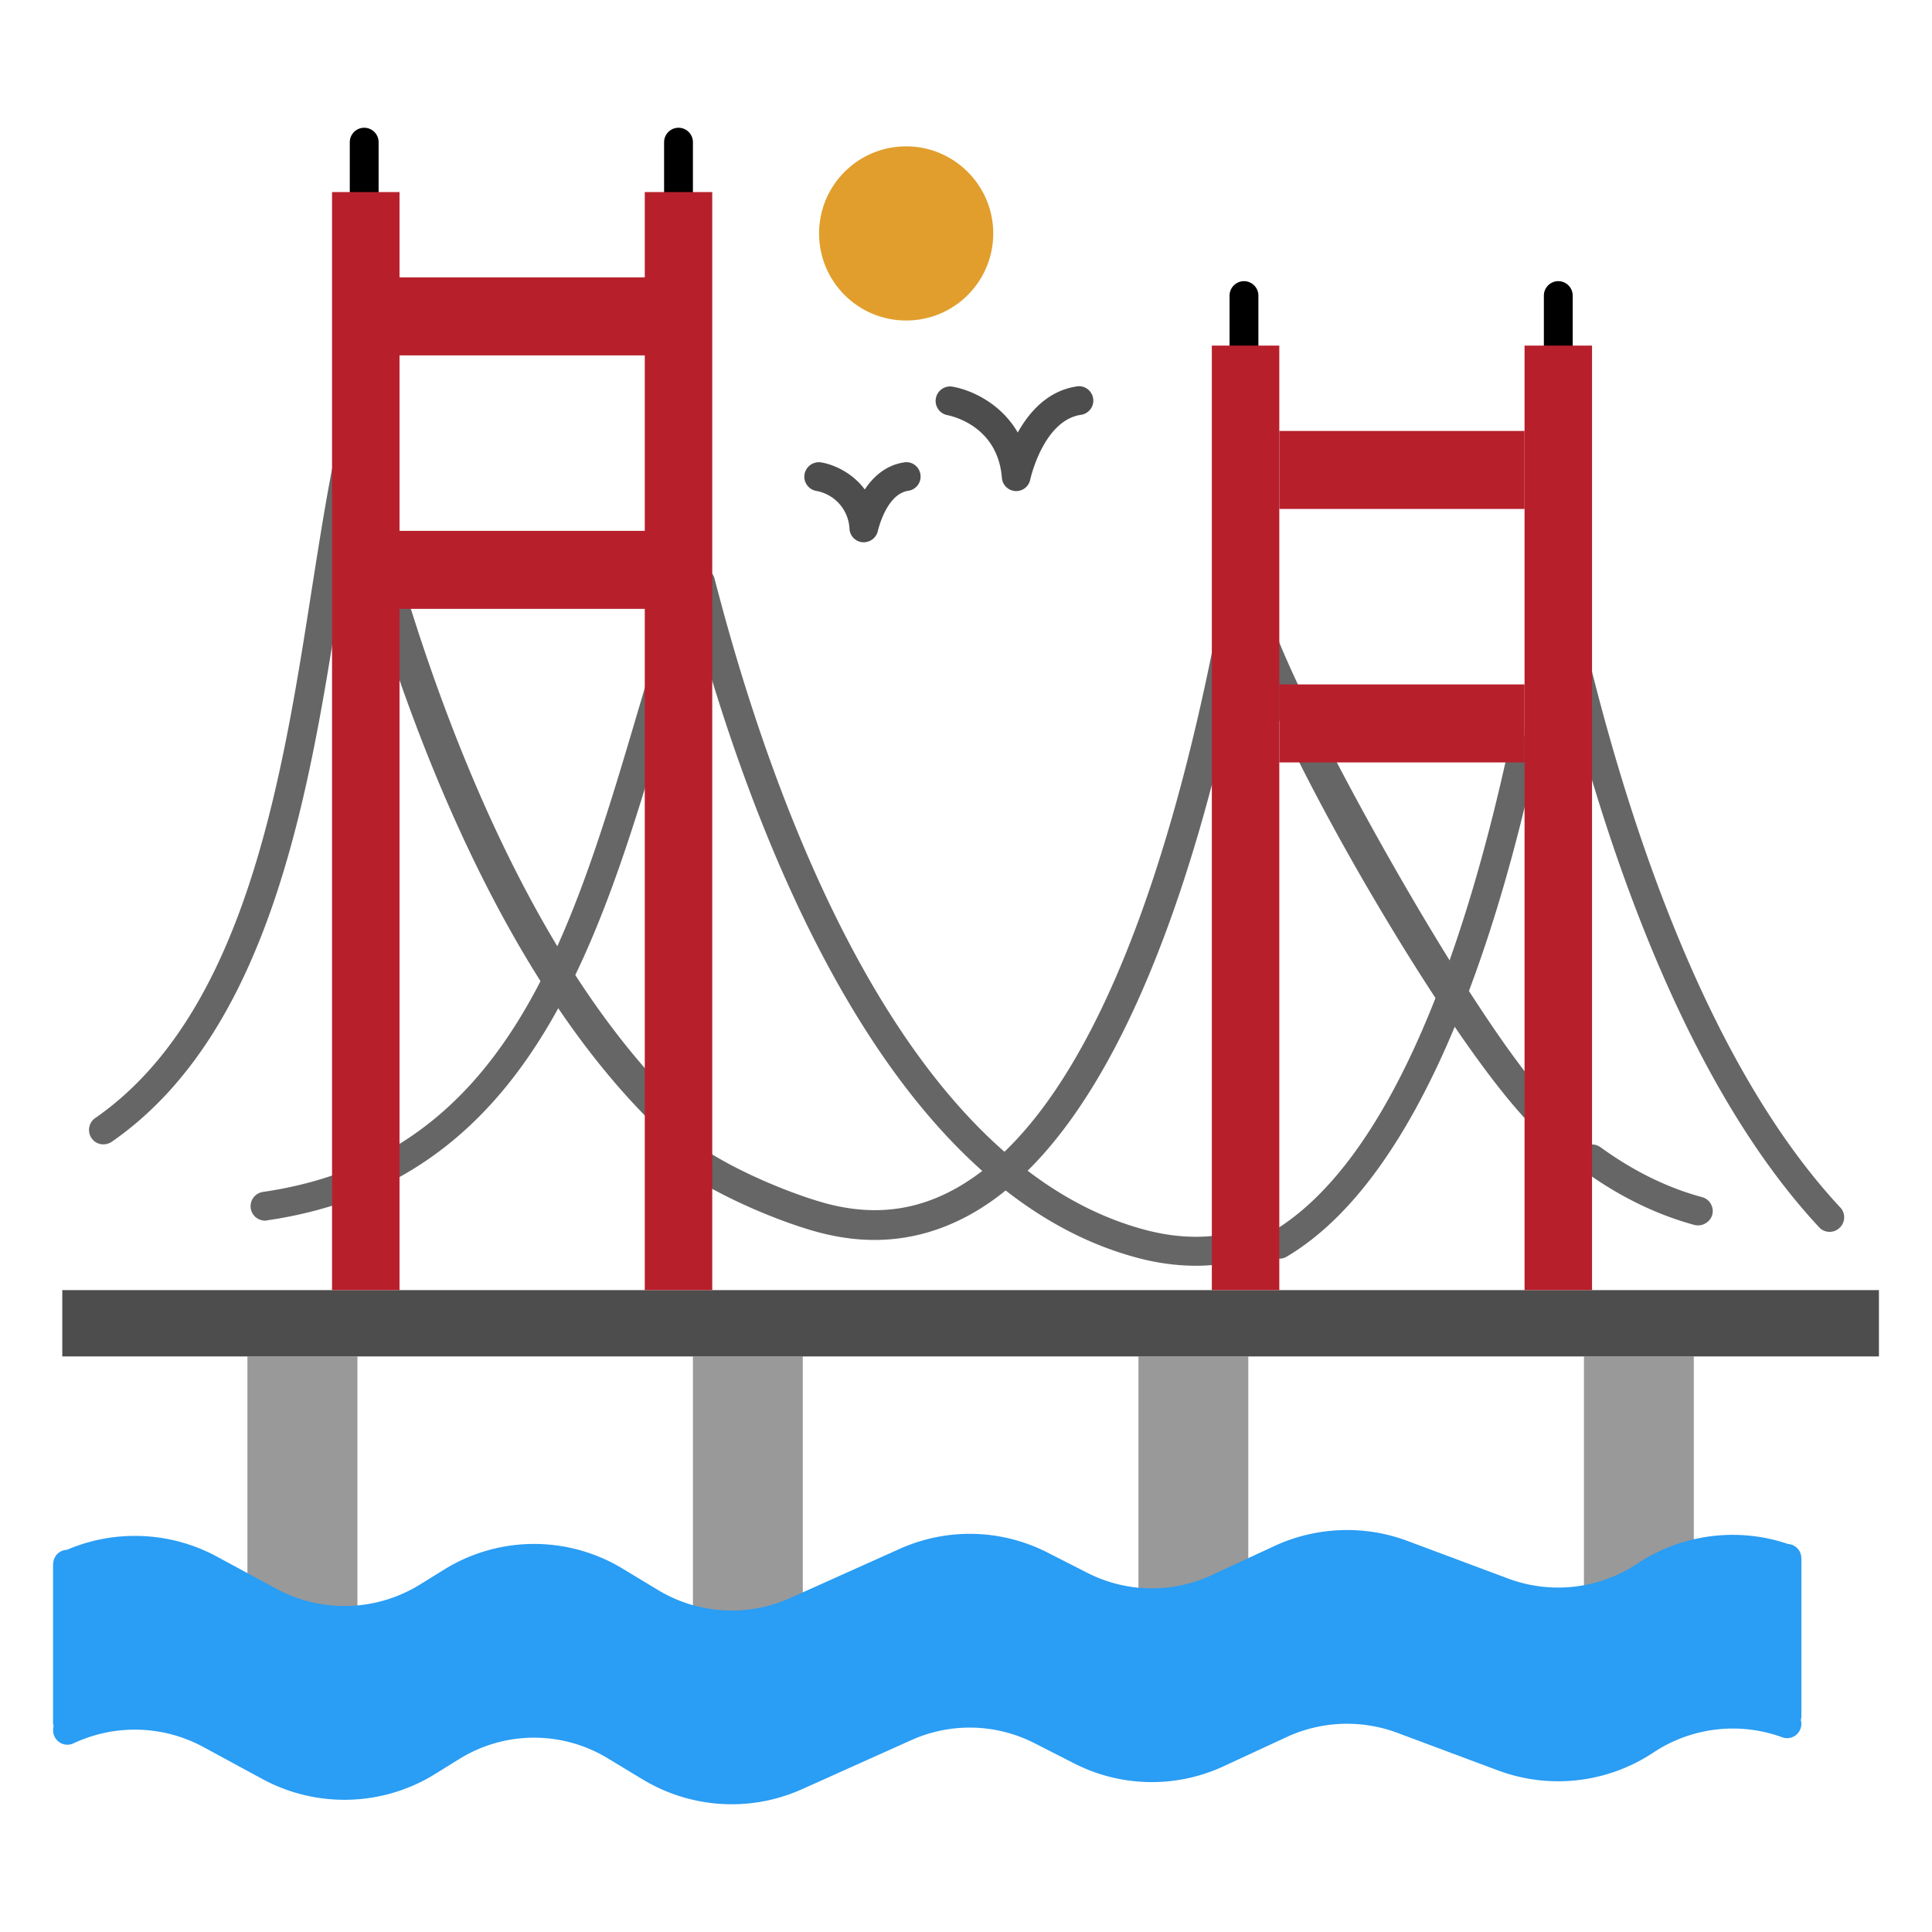 <svg viewBox="0 0 134 134" xmlns="http://www.w3.org/2000/svg"><g><path d="M25.26 14.32c-.55 0-1-.45-1-1V9.86c0-.55.45-1 1-1s1 .45 1 1v3.46c0 .55-.45 1-1 1zM47.06 14.32c-.55 0-1-.45-1-1V9.86c0-.55.45-1 1-1s1 .45 1 1v3.46c0 .55-.45 1-1 1zM86.28 24.96c-.55 0-1-.45-1-1V20.5c0-.55.45-1 1-1s1 .45 1 1v3.46c0 .56-.45 1-1 1zM108.08 24.96c-.55 0-1-.45-1-1V20.5c0-.55.45-1 1-1s1 .45 1 1v3.46c0 .56-.45 1-1 1z" fill="#000000"></path><g fill="#666"><path d="M117.78 84.99c-.09 0-.17-.01-.26-.03-2.65-.72-5.24-1.99-7.69-3.77-.45-.33-.54-.95-.22-1.4.33-.45.95-.54 1.4-.22 2.26 1.64 4.62 2.81 7.04 3.46.53.14.85.69.71 1.23-.13.43-.54.73-.98.73zM106.64 78.01c-.28 0-.57-.11-.77-.33-5.26-5.6-14.79-21.8-18.06-29.8-.22-.53.05-1.13.58-1.34.54-.21.12-2.51.34-1.98 3.14 7.68 13.65 26.37 18.68 31.73.39.42.36 1.07-.06 1.45-.21.18-.46.27-.71.27zM60.65 86c-1.27 0-2.56-.18-3.88-.53-2.8-.75-7.16-2.6-9.72-4.48a1.038 1.038 0 0 1 1.23-1.67c2.35 1.73 6.48 3.46 9.03 4.15 3.44.92 6.56.48 9.54-1.37 9.27-5.75 14.51-23.41 17.28-37.21.11-.56.66-.93 1.22-.81.56.11.92.66.81 1.22-2.85 14.2-8.32 32.43-18.22 38.56-2.3 1.42-4.74 2.14-7.29 2.14zM45.9 78.04c-.32 0-.63-.12-.86-.35C35.38 68 29.3 52.76 25.91 41.68c-.17-.57.19-1.15.81-1.31.61-.16 1.26.17 1.43.74 3.32 10.86 9.25 25.77 18.61 35.16.43.43.4 1.1-.08 1.5-.22.18-.5.27-.78.27zM7.17 79.37c-.32 0-.63-.15-.82-.43-.31-.45-.2-1.08.25-1.39 10.41-7.22 12.97-23.54 15.02-36.65.5-3.17.97-6.17 1.52-8.92.11-.54.64-.9 1.18-.78.54.11.89.64.78 1.18-.54 2.7-1.01 5.68-1.5 8.83C21.49 54.7 18.86 71.49 7.74 79.2c-.17.11-.37.17-.57.17z" fill="#666666"></path><path d="M18.38 84.66a1 1 0 0 1-.14-1.99c16.88-2.46 21.34-17.55 26.06-33.53l.81-2.72a.997.997 0 0 1 1.91.57l-.8 2.71C41.53 65.58 36.67 82 18.53 84.64c-.06.02-.11.02-.15.02zM88.73 87.3c-.34 0-.67-.17-.86-.49-.28-.48-.12-1.09.35-1.37 8.67-5.13 13.72-21.13 16.43-33.64.12-.54.66-.88 1.19-.77.54.12.88.65.77 1.19-2.79 12.9-8.08 29.44-17.37 34.94a.96.96 0 0 1-.51.14zM82.95 87.79c-1.27 0-2.58-.17-3.91-.51-18.17-4.7-27.53-31.25-31.5-46.67-.14-.54.2-1.08.76-1.21.55-.13 1.12.19 1.26.73 3.86 14.99 12.88 40.79 30.02 45.21 1.69.43 3.34.55 4.88.34.58-.09 1.09.31 1.17.85.08.55-.32 1.05-.89 1.13-.58.09-1.18.13-1.79.13zM126.9 85.44c-.27 0-.54-.11-.73-.32-9.32-10.01-14.85-26.56-17.85-38.69a1 1 0 0 1 1.94-.48c2.95 11.89 8.35 28.11 17.38 37.8.38.4.35 1.04-.05 1.41-.2.19-.44.28-.69.28z" fill="#666666"></path></g><path d="M4.32 89.48h126v4.6h-126z" fill="#4d4d4d"></path><path d="M24.79 112.35V94.07h-7.63v16.18zM55.68 111.54V94.07h-7.62v18.29zM86.58 109.16V94.07h-7.62v17.04zM117.48 107.79V94.07h-7.62v16.88z" fill="#999999"></path><path d="M62.85 10.15c-3.34 0-6.04 2.7-6.04 6.04s2.7 6.04 6.04 6.04 6.04-2.7 6.04-6.04c0-3.33-2.71-6.04-6.04-6.04z" fill="#e19e2d"></path><path d="M70.49 34.06h-.06a1 1 0 0 1-.94-.92c-.3-3.71-3.66-4.32-3.8-4.35a1.004 1.004 0 0 1 .32-1.98c1.26.2 3.38 1.11 4.58 3.19.79-1.42 2.08-2.9 4.1-3.2.54-.09 1.05.3 1.13.84.08.55-.3 1.05-.84 1.13-2.61.38-3.51 4.43-3.52 4.47-.09.48-.5.82-.97.82zM59.91 37.61h-.06a.99.99 0 0 1-.93-.92 2.8 2.8 0 0 0-2.3-2.64c-.54-.09-.91-.61-.82-1.15s.6-.91 1.14-.83c.82.13 2.14.67 3.04 1.88.58-.88 1.46-1.69 2.73-1.88.56-.09 1.05.3 1.13.84.08.55-.3 1.05-.84 1.13-1.53.22-2.1 2.74-2.11 2.77-.1.47-.51.8-.98.8z" fill="#4d4d4d"></path><g fill="#b7202b"><path d="M23.03 13.32h4.68v76.16h-4.68zM44.72 13.32h4.68v76.16h-4.68zM84.05 23.97h4.68v65.51h-4.68zM105.74 23.97h4.68v65.51h-4.68zM27.71 19.24h17.01v5.41H27.71zM27.71 36.82h17.01v5.41H27.71z" fill="#b7202b"></path><path d="M88.73 29.89h17.01v5.41H88.73zM88.73 47.47h17.01v5.41H88.73z" fill="#b7202b"></path></g><path d="M124.94 108.08v10.95c0 .09-.01.18-.04.27.06.19.05.4-.02.6-.19.52-.76.79-1.28.59a9.97 9.97 0 0 0-8.92 1.06 11.942 11.942 0 0 1-10.79 1.24l-6.99-2.61a9.974 9.974 0 0 0-7.64.29l-4.36 2.02a11.834 11.834 0 0 1-10.43-.2l-2.71-1.38a9.872 9.872 0 0 0-8.57-.21l-7.55 3.39c-1.56.7-3.22 1.05-4.88 1.05-2.15 0-4.29-.58-6.18-1.72l-2.4-1.45a9.837 9.837 0 0 0-10.37.06l-1.63 1.01c-3.62 2.25-8.2 2.39-11.96.36l-4.15-2.25a9.989 9.989 0 0 0-8.96-.24.99.99 0 0 1-1.33-.47c-.11-.23-.12-.49-.06-.71a.863.863 0 0 1-.04-.28v-10.96c0-.02 0-.04.01-.06a.99.99 0 0 1 .96-.94c3.33-1.43 7.18-1.26 10.37.46l4.16 2.25a9.942 9.942 0 0 0 9.95-.3l1.63-1.01a11.85 11.85 0 0 1 12.46-.07l2.4 1.45a9.899 9.899 0 0 0 9.2.56l7.55-3.39c3.31-1.49 7.07-1.4 10.3.25l2.71 1.38a9.842 9.842 0 0 0 8.68.17l4.35-2.02c2.88-1.33 6.23-1.46 9.19-.35l6.99 2.61c2.98 1.12 6.33.73 8.98-1.03 3.07-2.05 6.96-2.55 10.45-1.36.47.03.86.4.91.87.01.04.01.08.01.12z" fill="#2a9df4"></path></g></svg>